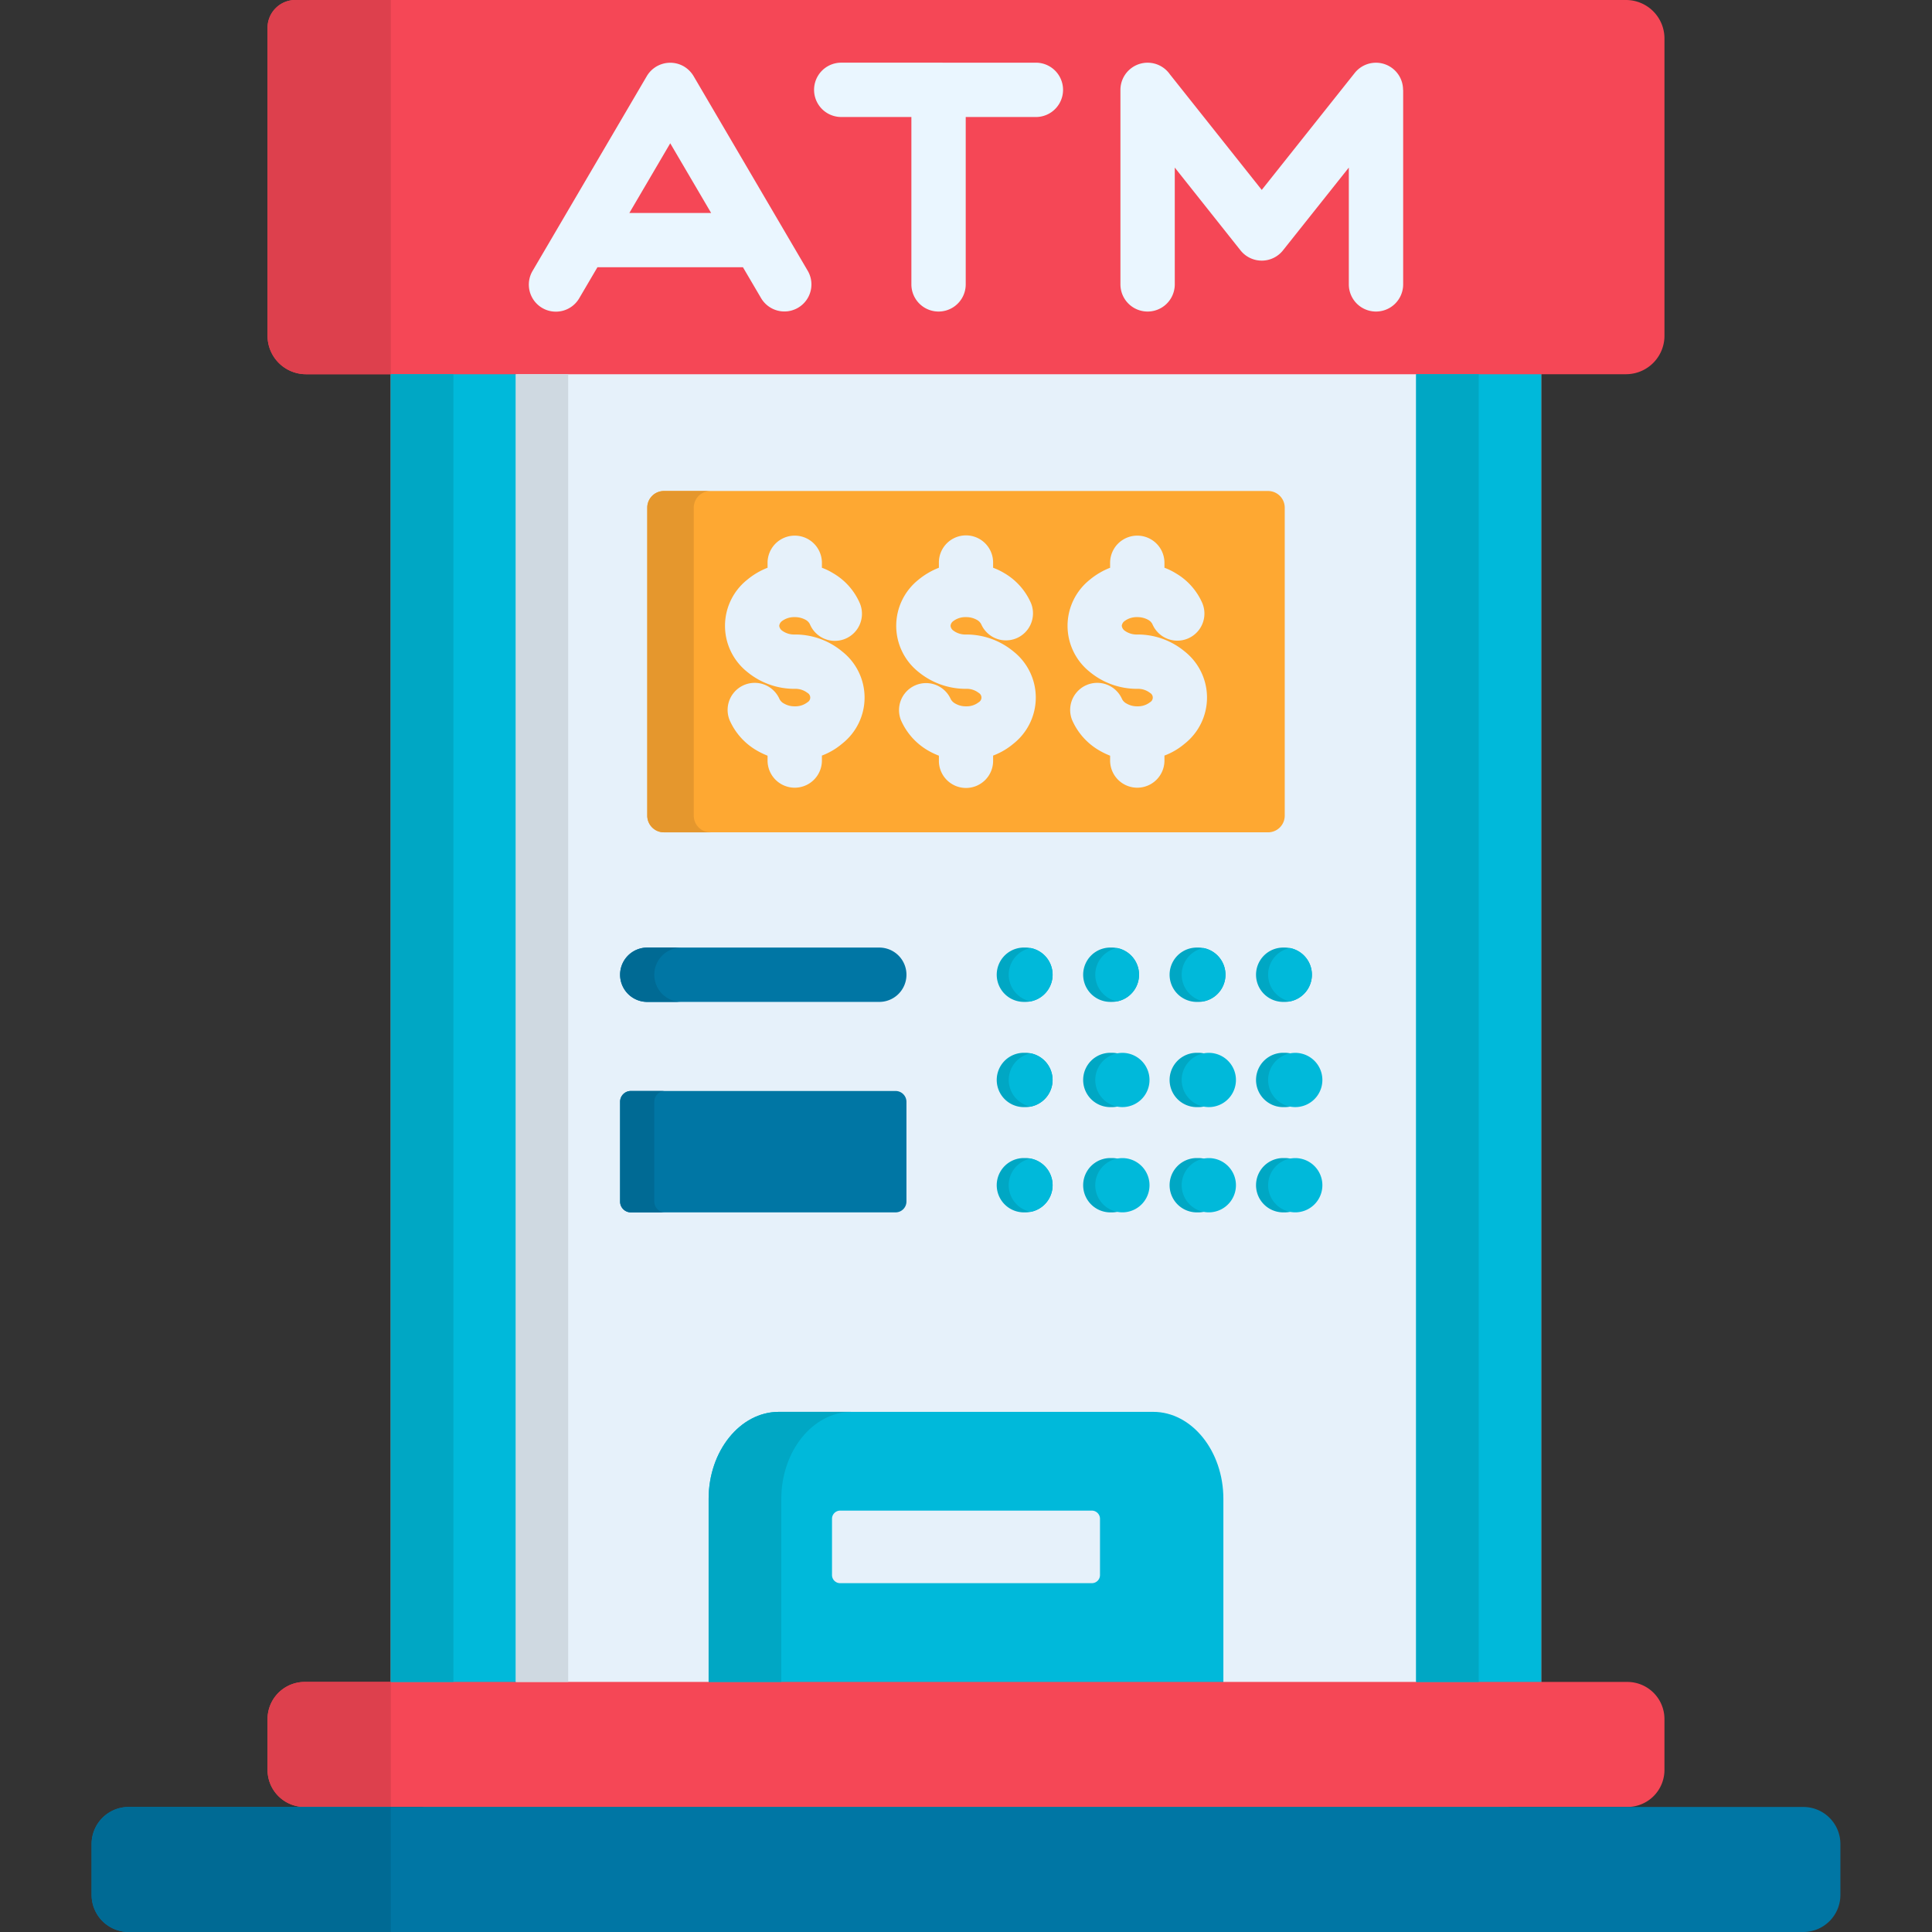 <svg id="Layer_1" height="512" viewBox="0 0 512 512" width="512" xmlns="http://www.w3.org/2000/svg" data-name="Layer 1"><rect x="0" y="0" width="512" height="512" fill="#333333" stroke="none"/><g fill-rule="evenodd"><path d="m112.606 31.881h286.818a9.03 9.03 0 0 1 9 9.006v428.973a9.03 9.03 0 0 1 -9 9h-286.818a9.036 9.036 0 0 1 -9.035-9v-428.973a9.036 9.036 0 0 1 9.035-9.006z" fill="#e6f1fa"/><path d="m375.294 453.453v-396.159a9.837 9.837 0 0 1 9.821-9.792h13.493a9.838 9.838 0 0 1 9.821 9.792v396.159a9.838 9.838 0 0 1 -9.821 9.792h-13.493a9.837 9.837 0 0 1 -9.821-9.792z" fill="#00b9da"/><path d="m103.571 453.453v-396.159a9.838 9.838 0 0 1 9.821-9.792h13.493a9.837 9.837 0 0 1 9.821 9.792v396.159a9.837 9.837 0 0 1 -9.821 9.792h-13.493a9.838 9.838 0 0 1 -9.821-9.792z" fill="#00b9da"/><path d="m78.247 0h352.708a10.192 10.192 0 0 1 10.145 10.171v78.829a10.192 10.192 0 0 1 -10.142 10.171h-349.913a10.192 10.192 0 0 1 -10.145-10.171v-81.656a7.369 7.369 0 0 1 7.347-7.344z" fill="#f54756"/><path d="m175.932 130.12h160.136a4.416 4.416 0 0 1 4.4 4.4v81.656a4.416 4.416 0 0 1 -4.4 4.4h-160.136a4.416 4.416 0 0 1 -4.4-4.4v-81.655a4.416 4.416 0 0 1 4.4-4.4z" fill="#fea832"/></g><path d="m317.155 265.515a7.2 7.2 0 0 1 0-14.4h.408a7.2 7.2 0 1 1 0 14.4zm22.906 0a7.2 7.2 0 0 1 0-14.4h.408a7.2 7.2 0 0 1 0 14.4zm0 55.778a7.2 7.2 0 0 1 0-14.4h.408a7.2 7.2 0 0 1 0 14.4zm-68.718 0a7.2 7.2 0 0 1 0-14.4h.408a7.2 7.2 0 1 1 0 14.4zm22.906 0a7.2 7.2 0 0 1 0-14.4h.408a7.2 7.2 0 1 1 0 14.4zm22.906 0a7.2 7.2 0 0 1 0-14.4h.408a7.2 7.2 0 1 1 0 14.4zm22.906-27.893a7.2 7.2 0 0 1 0-14.4h.408a7.2 7.2 0 0 1 0 14.4zm-68.718 0a7.2 7.2 0 0 1 0-14.4h.408a7.2 7.2 0 1 1 0 14.4zm22.906 0a7.2 7.2 0 0 1 0-14.4h.408a7.2 7.2 0 0 1 0 14.4zm22.906 0a7.2 7.2 0 1 1 0-14.4h.408a7.2 7.2 0 1 1 0 14.4zm-45.812-27.889a7.2 7.2 0 0 1 0-14.4h.408a7.2 7.2 0 1 1 0 14.4zm22.906 0a7.2 7.2 0 0 1 0-14.4h.408a7.2 7.2 0 1 1 0 14.4z" fill="#00a7c4"/><path d="m171.531 265.515a7.2 7.2 0 0 1 0-14.4h61.49a7.2 7.2 0 1 1 0 14.4z" fill="#0076a4"/><path d="m206.385 374.157h99.23c10.229 0 18.592 10.375 18.592 23.052v81.656h-136.414v-81.656c0-12.677 8.363-23.052 18.592-23.052z" fill="#00b9da" fill-rule="evenodd"/><path d="m274.52 16.611a7.2 7.2 0 1 1 0 14.4h-18.593v44.351a7.2 7.2 0 1 1 -14.4 0v-44.355h-18.589a7.2 7.2 0 1 1 0-14.4zm36.807 58.751a7.2 7.2 0 0 1 -14.4 0v-51.553a7.2 7.2 0 0 1 13.085-4.138l24.363 30.657 24.654-31.007a7.183 7.183 0 0 1 12.794 4.488h.029v51.553a7.2 7.2 0 0 1 -14.4 0v-30.95l-17.362 21.828a7.185 7.185 0 0 1 -11.336.117l-17.427-21.945zm-157.806 3.643a7.165 7.165 0 1 1 -12.356-7.257l30.25-51.582a7.21 7.21 0 0 1 9.821-2.564 7.371 7.371 0 0 1 2.622 2.652l30.192 51.494a7.165 7.165 0 1 1 -12.357 7.257l-4.808-8.189h-38.555zm24.1-41.033-10.84 18.476h21.682z" fill="#eaf6ff"/><path d="m222.647 400.327h66.706a2.171 2.171 0 0 1 2.157 2.156v14.917a2.152 2.152 0 0 1 -2.157 2.157h-66.706a2.152 2.152 0 0 1 -2.157-2.157v-14.917a2.171 2.171 0 0 1 2.157-2.156z" fill="#e6f1fa" fill-rule="evenodd"/><path d="m203.413 149.15a7.2 7.2 0 1 1 14.4 0v1.311a16.231 16.231 0 0 1 2.943 1.428 17 17 0 0 1 7.111 7.985 7.177 7.177 0 0 1 -13.231 5.567 2.657 2.657 0 0 0 -1.165-1.195 5.836 5.836 0 0 0 -2.856-.7 5.378 5.378 0 0 0 -3.381 1.049 1.784 1.784 0 0 0 -.728 1.253 1.843 1.843 0 0 0 .728 1.254 5.378 5.378 0 0 0 3.381 1.049 19.477 19.477 0 0 1 12.589 4.517 15.529 15.529 0 0 1 0 24.392 18.164 18.164 0 0 1 -5.391 3.176v1.312a7.2 7.2 0 0 1 -14.4 0v-1.282a21.225 21.225 0 0 1 -2.944-1.429 17.3 17.3 0 0 1 -7.11-7.985 7.177 7.177 0 0 1 13.23-5.566 2.707 2.707 0 0 0 1.195 1.166 5.362 5.362 0 0 0 2.827.729 5.206 5.206 0 0 0 3.38-1.079 1.416 1.416 0 0 0 0-2.477 5.212 5.212 0 0 0 -3.38-1.078 19.617 19.617 0 0 1 -12.59-4.488 15.608 15.608 0 0 1 0-24.421 19.489 19.489 0 0 1 5.392-3.177zm90.778 0a7.2 7.2 0 1 1 14.4 0v1.311a16.272 16.272 0 0 1 2.944 1.428 17.008 17.008 0 0 1 7.11 7.985 7.177 7.177 0 0 1 -13.23 5.567 2.665 2.665 0 0 0 -1.166-1.195 5.836 5.836 0 0 0 -2.856-.7 5.378 5.378 0 0 0 -3.381 1.049 1.784 1.784 0 0 0 -.728 1.253 1.843 1.843 0 0 0 .728 1.254 5.378 5.378 0 0 0 3.381 1.049 19.479 19.479 0 0 1 12.59 4.517 15.578 15.578 0 0 1 0 24.392 18.182 18.182 0 0 1 -5.392 3.176v1.312a7.2 7.2 0 1 1 -14.4 0v-1.282a21.158 21.158 0 0 1 -2.943-1.429 17.293 17.293 0 0 1 -7.111-7.985 7.177 7.177 0 0 1 13.23-5.566 2.707 2.707 0 0 0 1.195 1.166 5.362 5.362 0 0 0 2.827.729 5.211 5.211 0 0 0 3.381-1.079 1.417 1.417 0 0 0 0-2.477 5.217 5.217 0 0 0 -3.381-1.078 19.612 19.612 0 0 1 -12.589-4.488 15.607 15.607 0 0 1 0-24.421 19.469 19.469 0 0 1 5.391-3.177zm-45.375 0a7.184 7.184 0 1 1 14.367 0v1.311a17.512 17.512 0 0 1 2.973 1.428 17.1 17.1 0 0 1 7.082 7.985 7.164 7.164 0 0 1 -13.2 5.567 2.749 2.749 0 0 0 -1.195-1.195 5.714 5.714 0 0 0 -2.826-.7 5.319 5.319 0 0 0 -3.381 1.049 1.689 1.689 0 0 0 -.729 1.253 1.74 1.74 0 0 0 .729 1.254 5.319 5.319 0 0 0 3.381 1.049 19.594 19.594 0 0 1 12.589 4.517 15.577 15.577 0 0 1 0 24.392 18.331 18.331 0 0 1 -5.421 3.176v1.312a7.184 7.184 0 1 1 -14.367 0v-1.282a20.018 20.018 0 0 1 -2.972-1.429 17.23 17.23 0 0 1 -7.082-7.985 7.164 7.164 0 0 1 13.2-5.566 2.873 2.873 0 0 0 1.195 1.166 5.464 5.464 0 0 0 2.856.729 5.126 5.126 0 0 0 3.351-1.079 1.416 1.416 0 0 0 0-2.477 5.131 5.131 0 0 0 -3.351-1.078 19.754 19.754 0 0 1 -12.619-4.488 15.607 15.607 0 0 1 0-24.421 19.66 19.66 0 0 1 5.42-3.177z" fill="#e6f1fa"/><path d="m167.189 289.12h70.145a2.885 2.885 0 0 1 2.885 2.856v26.461a2.885 2.885 0 0 1 -2.885 2.856h-70.145a2.86 2.86 0 0 1 -2.856-2.856v-26.461a2.86 2.86 0 0 1 2.856-2.856z" fill="#0076a4" fill-rule="evenodd"/><path d="m80.724 445.731h350.581a9.837 9.837 0 0 1 9.792 9.821v13.521a9.813 9.813 0 0 1 -9.792 9.792h-350.581a9.819 9.819 0 0 1 -9.821-9.792v-13.521a9.843 9.843 0 0 1 9.821-9.821z" fill="#f54756" fill-rule="evenodd"/><path d="m80.724 445.731h22.847v33.134h-22.847a9.819 9.819 0 0 1 -9.821-9.792v-13.521a9.843 9.843 0 0 1 9.821-9.821z" fill="#dd404d" fill-rule="evenodd"/><path d="m34.067 478.865h443.866a9.82 9.82 0 0 1 9.792 9.821v13.493a9.839 9.839 0 0 1 -9.792 9.821h-443.866a9.839 9.839 0 0 1 -9.792-9.821v-13.493a9.82 9.82 0 0 1 9.792-9.821z" fill="#0076a4" fill-rule="evenodd"/><path d="m34.067 478.865h69.5v33.135h-69.5a9.839 9.839 0 0 1 -9.792-9.821v-13.493a9.82 9.82 0 0 1 9.792-9.821z" fill="#006a94" fill-rule="evenodd"/><path d="m103.571 99.171h16.582v346.56h-16.582z" fill="#00a7c4"/><path d="m375.294 99.171h16.582v346.56h-16.582z" fill="#00a7c4"/><path d="m103.571 40.887v-40.887h-25.324a7.369 7.369 0 0 0 -7.347 7.344v81.656a10.192 10.192 0 0 0 10.145 10.171h22.526z" fill="#dd404d" fill-rule="evenodd"/><path d="m183.858 216.177v-81.656a4.422 4.422 0 0 1 4.43-4.4h-12.356a4.416 4.416 0 0 0 -4.4 4.4v81.656a4.416 4.416 0 0 0 4.4 4.4h12.356a4.422 4.422 0 0 1 -4.43-4.4z" fill="#e5972d" fill-rule="evenodd"/><path d="m136.706 99.171h13.872v346.56h-13.872z" fill="#cfd9e1"/><path d="m207.056 397.209c0-12.677 8.392-23.052 18.622-23.052h-19.293c-10.229 0-18.592 10.375-18.592 23.052v48.522h19.263z" fill="#00a7c4" fill-rule="evenodd"/><path d="m164.333 258.317a7.214 7.214 0 0 0 7.2 7.2h9.063a7.2 7.2 0 0 1 0-14.4h-9.063a7.2 7.2 0 0 0 -7.2 7.2zm9.063 60.12v-26.461a2.861 2.861 0 0 1 2.856-2.856h-9.063a2.86 2.86 0 0 0 -2.856 2.856v26.461a2.86 2.86 0 0 0 2.856 2.856h9.063a2.861 2.861 0 0 1 -2.856-2.856z" fill="#006a94" fill-rule="evenodd"/><path d="m318.962 265.369a7.206 7.206 0 0 1 0-14.134 7.206 7.206 0 0 1 0 14.134zm22.906-14.134a7.206 7.206 0 0 1 0 14.134 7.205 7.205 0 0 1 0-14.134zm0 55.808a7.188 7.188 0 1 1 -5.8 7.052 7.193 7.193 0 0 1 5.8-7.052zm-68.718 0a7.188 7.188 0 0 1 0 14.105 7.181 7.181 0 0 1 0-14.105zm22.906 0a7.188 7.188 0 1 1 -5.8 7.052 7.193 7.193 0 0 1 5.8-7.052zm22.906 0a7.188 7.188 0 1 1 -5.8 7.052 7.193 7.193 0 0 1 5.8-7.052zm22.906-27.89a7.188 7.188 0 1 1 -5.8 7.053 7.2 7.2 0 0 1 5.8-7.053zm-68.718 0a7.188 7.188 0 0 1 0 14.1 7.181 7.181 0 0 1 0-14.1zm22.906 0a7.188 7.188 0 1 1 -5.8 7.053 7.2 7.2 0 0 1 5.8-7.053zm22.906 0a7.188 7.188 0 1 1 -5.8 7.053 7.2 7.2 0 0 1 5.8-7.053zm-45.812-27.918a7.206 7.206 0 0 1 0 14.134 7.2 7.2 0 0 1 0-14.134zm22.906 0a7.206 7.206 0 0 1 0 14.134 7.206 7.206 0 0 1 0-14.134z" fill="#00b9da"/></svg>